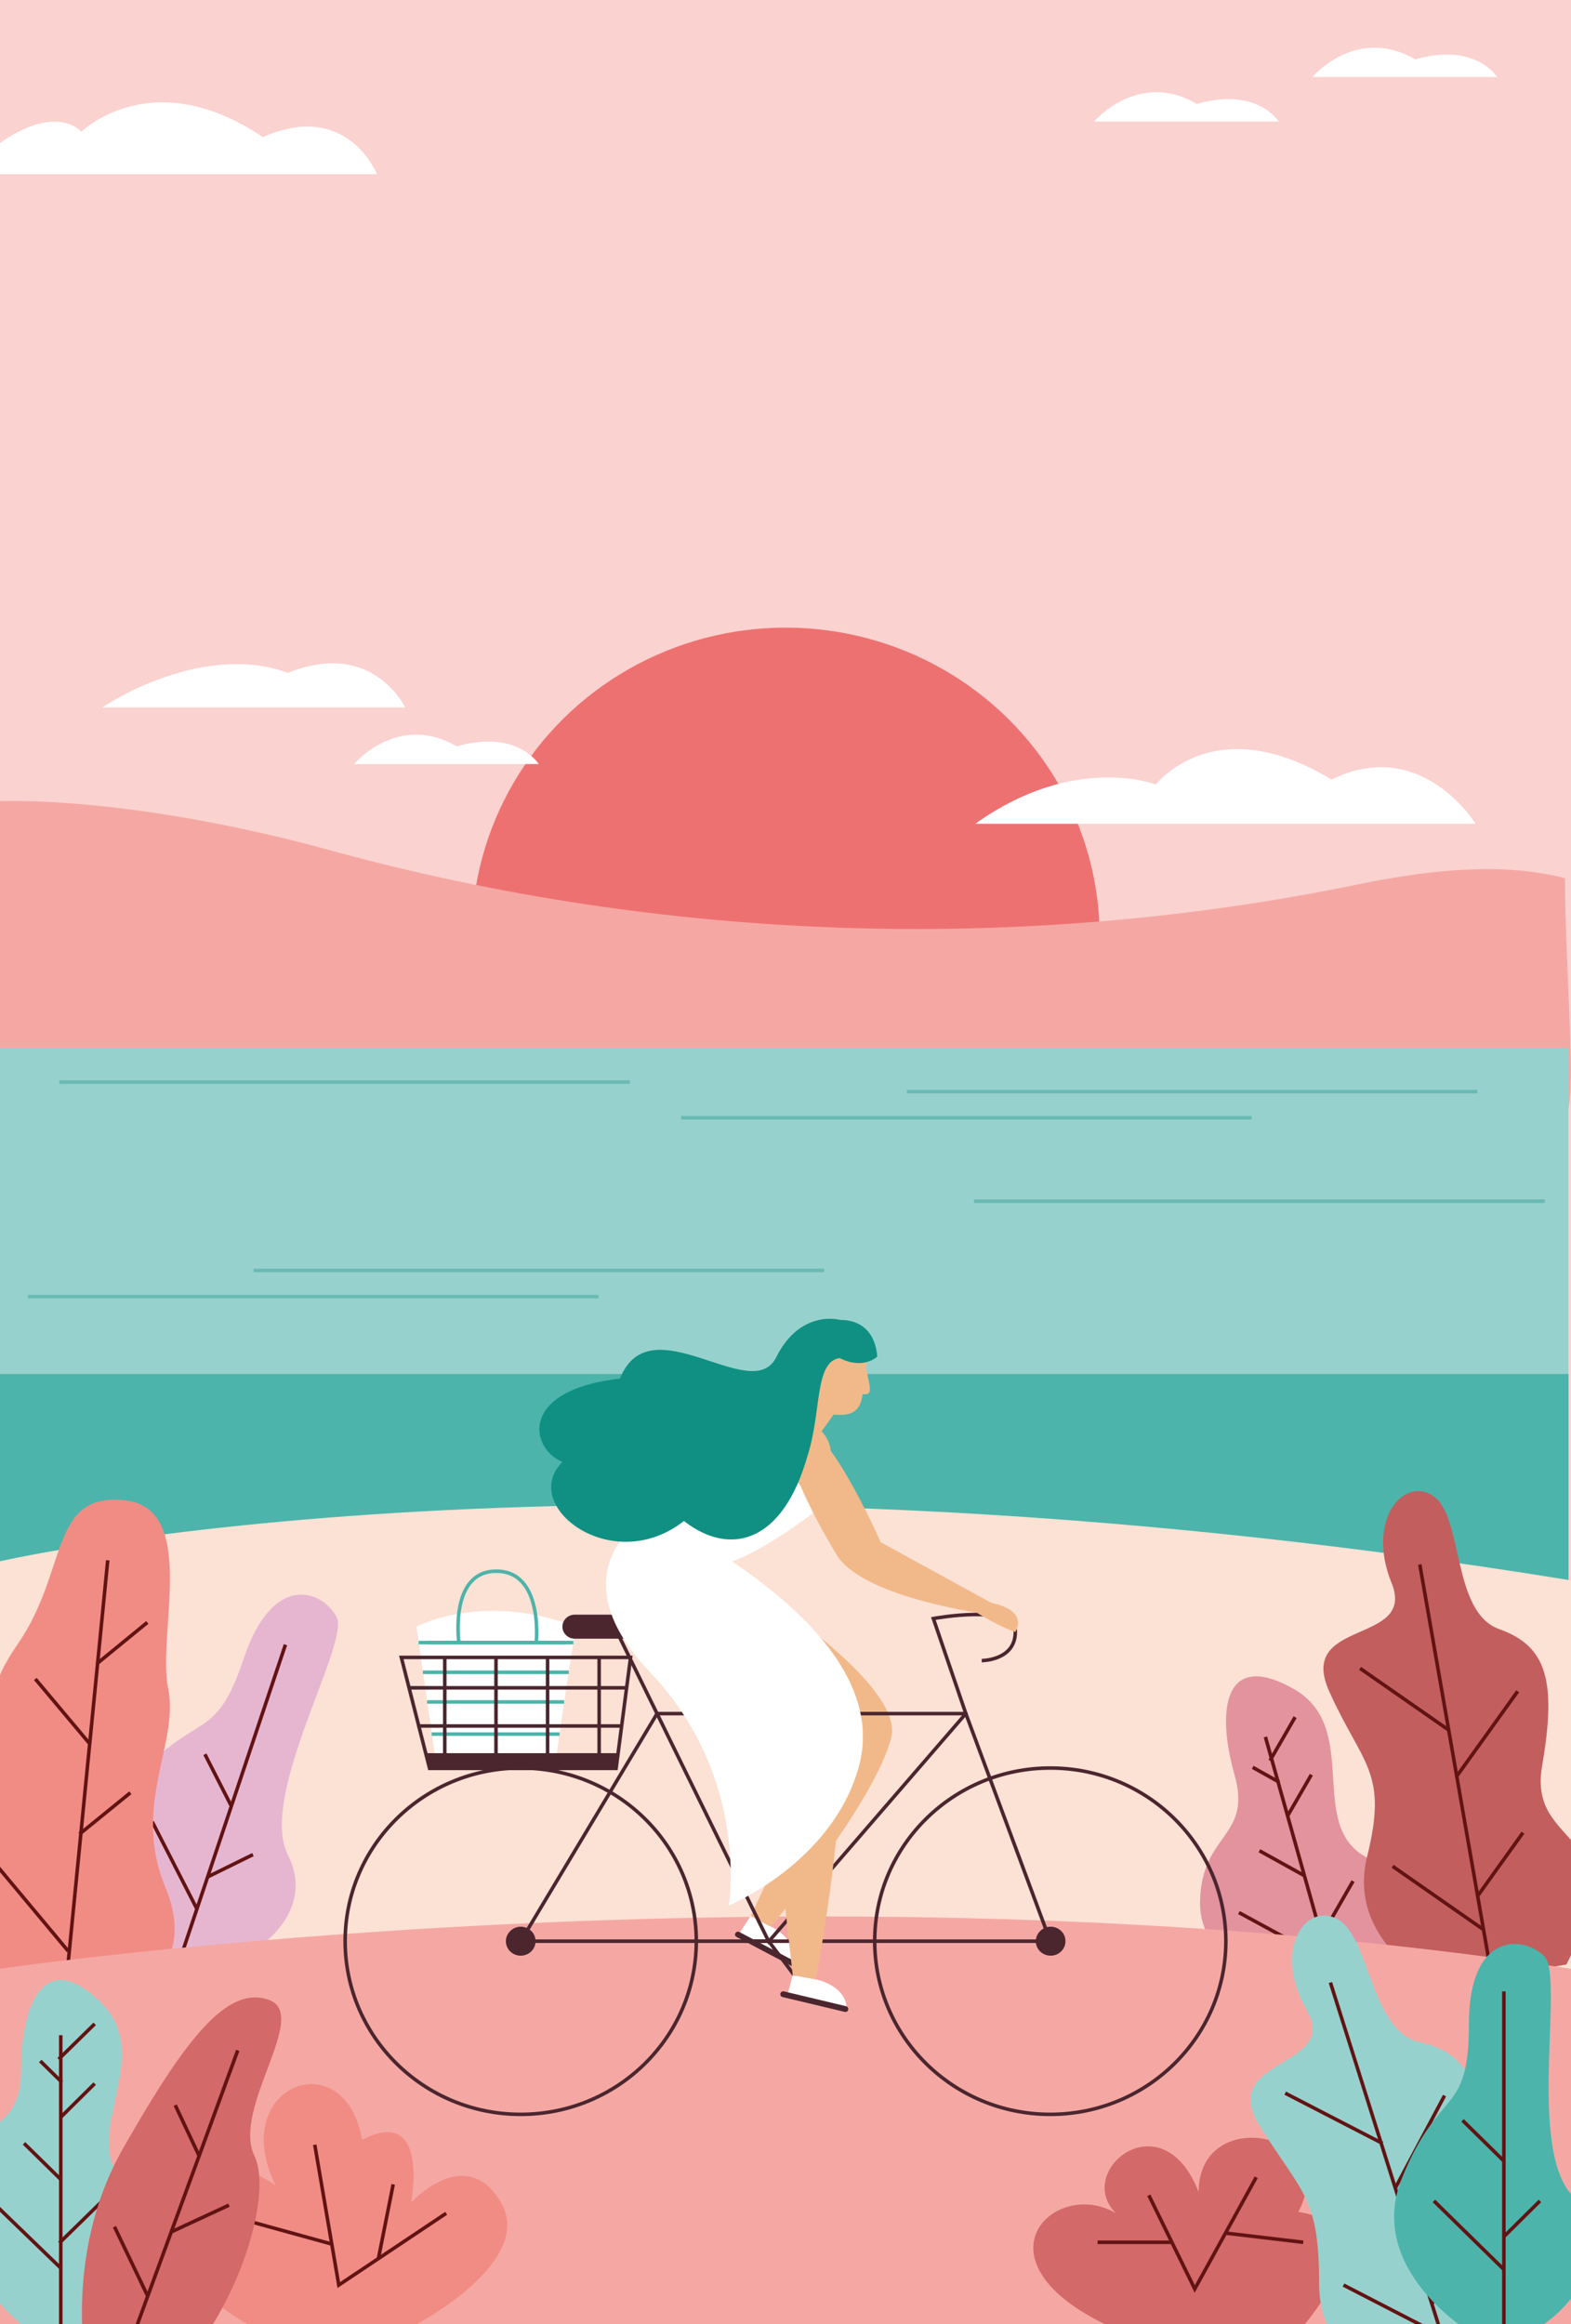 <?xml version="1.0" encoding="utf-8"?>
<!-- Generator: Adobe Illustrator 27.2.0, SVG Export Plug-In . SVG Version: 6.00 Build 0)  -->
<svg version="1.1" id="uuid-8d083b06-14c9-4e0a-9ca7-8e52d20c65e3"
	 xmlns="http://www.w3.org/2000/svg" xmlns:xlink="http://www.w3.org/1999/xlink" x="0px" y="0px" viewBox="0 0 444.7 657.7"
	 style="enable-background:new 0 0 444.7 657.7;" xml:space="preserve">
<rect x="0" y="0" width="444.7" height="657.7" fill="#333333" stroke="none"/>
<style type="text/css">
	.st0{clip-path:url(#SVGID_00000176009146242914259720000004368096395701066404_);}
	.st1{fill:#FAD2D0;}
	.st2{fill:#EE7171;}
	.st3{fill:#F5A8A3;}
	.st4{fill:#97D1CD;}
	.st5{fill:#4CB4AB;}
	.st6{fill:#FCE1D5;}
	.st7{fill:#E2939E;}
	.st8{fill:none;stroke:#621313;stroke-width:1;stroke-miterlimit:10;}
	.st9{fill:#C25E5D;}
	.st10{fill:#E6B6D0;}
	.st11{fill:#F18C85;}
	.st12{fill:#FFFFFF;}
	.st13{fill:#D36968;}
	.st14{fill:none;stroke:#6ABAB3;stroke-width:1;stroke-miterlimit:10;}
	.st15{fill:none;stroke:#4CB4AB;stroke-width:1;stroke-miterlimit:10;}
	.st16{fill:#F1B98A;}
	.st17{fill:none;stroke:#4B262F;stroke-width:1;stroke-miterlimit:10;}
	.st18{fill:#4B262F;}
	.st19{fill:#0F9083;}
</style>
<g id="uuid-cc4f861b-452c-422a-942f-8e5f24dd1a61">
	<g>
		<g>
			<defs>
				<rect id="SVGID_1_" width="444.7" height="657.7"/>
			</defs>
			<clipPath id="SVGID_00000174580665806436880470000006570472388560819388_">
				<use xlink:href="#SVGID_1_"  style="overflow:visible;"/>
			</clipPath>
			<g style="clip-path:url(#SVGID_00000174580665806436880470000006570472388560819388_);">
				<g>
					<rect class="st1" width="444.7" height="657.7"/>
					<ellipse class="st2" cx="222.4" cy="265.3" rx="88.9" ry="87.7"/>
					<path class="st3" d="M0,226.7c0,0,36.3-1.8,93.8,14c93.9,25.7,194.5,29.3,290.4,9.6c21.8-4.5,41.8-6.2,58.8-1.8
						c0,26,3.7,64.4,0,67.5C439.3,319.2,0,316,0,316L0,226.7L0,226.7z"/>
					<rect y="296.5" class="st4" width="444" height="227.4"/>
					<rect y="388.8" class="st5" width="444" height="74.1"/>
					<path class="st6" d="M0,441.8c0,0,169.1-39.4,444.7,5.4v210.6H0V441.8z"/>
					<g>
						<g>
							<path class="st7" d="M367.7,566.7c0,0-28.3-8.7-28-28.5c0.3-19.7,14.9-18,9.7-36.2c-5.1-18.2-2.9-35.1,16.6-24.2
								c19.5,10.8,3.8,38.3,20.5,47.6c16.7,9.3,1.6,35.7,1.6,35.7L367.7,566.7L367.7,566.7z"/>
							<line class="st8" x1="358.2" y1="491.5" x2="379" y2="565.5"/>
							<line class="st8" x1="350.7" y1="541.2" x2="376.1" y2="555"/>
							<line class="st8" x1="383" y1="532.3" x2="373.8" y2="548.3"/>
							<line class="st8" x1="356.5" y1="523.7" x2="369.3" y2="530.8"/>
							<line class="st8" x1="371.2" y1="502.2" x2="364.5" y2="513.8"/>
							<line class="st8" x1="354.6" y1="500.1" x2="362.1" y2="504.3"/>
							<line class="st8" x1="366.6" y1="485.9" x2="359.5" y2="498.2"/>
						</g>
						<g>
							<path class="st9" d="M406.6,562.1c0,0-25.6-12.8-19.6-36.8c6-24.1-1.3-25.7-10.7-46.6c-9.5-20.9,24.8-13.1,17.6-30.8
								s3.4-30.4,11.9-24.5c8.5,5.9,5.1,32.8,18.6,37.6c13.4,4.8,16.3,14.5,12.1,38.8c-4.1,24.3,26.9,16.6,6.9,56.1
								C422.3,559.5,406.6,562.1,406.6,562.1L406.6,562.1z"/>
							<line class="st8" x1="401.9" y1="442.7" x2="422.5" y2="560.7"/>
							<line class="st8" x1="385" y1="472.1" x2="410.3" y2="489.7"/>
							<line class="st8" x1="429.6" y1="478.6" x2="412.3" y2="502.7"/>
							<line class="st8" x1="394.2" y1="528.1" x2="419.9" y2="546"/>
							<line class="st8" x1="431.1" y1="518.6" x2="418.2" y2="536.6"/>
						</g>
						<g>
							<path class="st10" d="M81.5,524.9C73,508.2,99.1,465,95.3,457.6c-3.8-7.4-18-13.2-26.3,11.7s-13.4,14-31.8,35.4
								s4.5,47.7,4.5,47.7l15.7,5.1C71.9,555.5,90,541.6,81.5,524.9L81.5,524.9z"/>
							<line class="st8" x1="80.8" y1="465.4" x2="50.1" y2="557"/>
							<line class="st8" x1="43.1" y1="515.5" x2="55.7" y2="540.1"/>
							<line class="st8" x1="58" y1="496.4" x2="65.4" y2="510.9"/>
							<line class="st8" x1="71.6" y1="524.8" x2="58.6" y2="531.2"/>
						</g>
						<g>
							<path class="st11" d="M-0.4,560.9c0,0-21.6-21.2-9.2-45s0-29.6,14.5-50.5c14.5-20.8,9-43,30.2-40.9s9.3,37.8,12.5,53.3
								c3.2,15.5-10.4,33.1-0.8,56.2c9.6,23-10.1,30.5-10.1,30.5L-0.4,560.9L-0.4,560.9z"/>
							<line class="st8" x1="30.5" y1="441.5" x2="18.4" y2="564.5"/>
							<line class="st8" x1="10" y1="475.1" x2="25.2" y2="493.2"/>
							<line class="st8" x1="41.7" y1="459.1" x2="27.4" y2="470.8"/>
							<line class="st8" x1="36.9" y1="507.3" x2="22.5" y2="519"/>
							<line class="st8" x1="-3.5" y1="524.8" x2="19.3" y2="552.1"/>
						</g>
					</g>
					<path class="st3" d="M0,557.1c0,0,227.9-33.3,444.7,0v100.6H0V557.1z"/>
					<path class="st12" d="M-10.4,49.3h117.1c0,0-8.3-21.1-32.3-10.5c-31.4-21.2-51.4-1.5-51.4-1.5S13.6,25.6-10.4,49.3z"/>
					<path class="st12" d="M28.9,200.2h85.8c0,0-9.2-19.5-33.2-9.8C56.6,181.3,28.9,200.2,28.9,200.2z"/>
					<path class="st12" d="M309.7,34.4H362c0,0-6.1-9.9-23.2-5C322.1,19.7,309.7,34.4,309.7,34.4z"/>
					<path class="st12" d="M371.5,21.8h52.3c0,0-6.1-9.9-23.2-5C383.9,7.1,371.5,21.8,371.5,21.8z"/>
					<path class="st12" d="M100.2,216.2h52.3c0,0-6.1-9.9-23.2-5C112.6,201.5,100.2,216.2,100.2,216.2z"/>
					<path class="st12" d="M276.1,233.1h141.6c0,0-15.3-25-40.8-12.5c-33.2-20.2-49.7,1.4-49.7,1.4S304.2,213,276.1,233.1
						L276.1,233.1z"/>
					<g>
						<g>
							<path class="st11" d="M78,618.4c-13.9-28.2,19.6-41.1,24.5-12.9c19.2-10,13.9,17.7,13.9,17.7s15.5-16.9,25.4,0
								c9.8,16.9-23.9,34.5-23.9,34.5H70.1C30.2,635.1,51.8,599.8,78,618.4L78,618.4z"/>
							<line class="st8" x1="111.3" y1="618.1" x2="107.1" y2="639.2"/>
							<polyline class="st8" points="126.3,626.3 95.9,646.6 89.1,606.9 							"/>
							<line class="st8" x1="63.8" y1="626.7" x2="93.9" y2="635"/>
						</g>
						<g>
							<path class="st13" d="M315.9,626.3c-12.1-11.9,13.1-32.6,23.4-6c0-25,40.4-16.9,28.2,5.6c26.2,4,1.8,31.8,1.8,31.8h-56.5
								C274.7,639.1,298.8,616.1,315.9,626.3L315.9,626.3z"/>
							<polyline class="st8" points="355.6,616.1 338.2,647.7 325.2,621.2 							"/>
							<line class="st8" x1="368.9" y1="634.5" x2="346.9" y2="631.9"/>
							<line class="st8" x1="310.7" y1="634.5" x2="331.7" y2="634.5"/>
						</g>
						<g>
							<path class="st4" d="M6,657.7c0,0-24.9-20.9-19.2-39.9C-7.6,598.9,6,604.5,6,585.6c0-18.9,6.8-34.5,22.6-18.9
								c15.8,15.6-6.8,37.9,6.8,51.3c13.6,13.4-5.6,39.9-5.6,39.9H6z"/>
							<line class="st8" x1="17.2" y1="575.9" x2="17.2" y2="657.7"/>
							<line class="st8" x1="-3.5" y1="621.8" x2="17.2" y2="641.8"/>
							<line class="st8" x1="30" y1="621.8" x2="16.8" y2="634.7"/>
							<line class="st8" x1="6.8" y1="606.5" x2="17.2" y2="616.7"/>
							<line class="st8" x1="26.8" y1="589.6" x2="17.2" y2="599.1"/>
							<line class="st8" x1="11.4" y1="583.2" x2="17.5" y2="589.2"/>
							<line class="st8" x1="26.8" y1="572.7" x2="16.6" y2="582.7"/>
						</g>
						<g>
							<path class="st13" d="M72,610c-6.4-13.5,15.9-39.9,4.1-44.1S52.5,576.9,34.8,608c-17.7,31.1-9.9,65.1-9.9,65.1l14.6,5.2
								C62.3,667.7,78.5,623.5,72,610L72,610z"/>
							<line class="st8" x1="67.3" y1="580.2" x2="32.3" y2="675.7"/>
							<line class="st8" x1="32.4" y1="630.1" x2="41.8" y2="649.7"/>
							<line class="st8" x1="64.8" y1="624" x2="48.4" y2="631.6"/>
							<line class="st8" x1="49.6" y1="595.7" x2="56.3" y2="609.9"/>
						</g>
						<g>
							<path class="st4" d="M388,672.7c0,0-14.6-8.8-14.6-26.3c0-24.8-4.6-25.3-16.8-44.8c-12.2-19.5,22.9-16.2,13.3-32.8
								c-9.6-16.6-0.7-30.6,8.6-25.8s9.4,31.9,23.4,34.9c13.9,3,18,12.3,17.2,36.9c-0.9,24.6,28.9,13,14.2,54.7
								C412.9,675.8,388,672.7,388,672.7L388,672.7z"/>
							<line class="st8" x1="376.6" y1="561" x2="412.7" y2="675.3"/>
							<line class="st8" x1="363.8" y1="592.3" x2="391.3" y2="606.5"/>
							<line class="st8" x1="408.9" y1="593" x2="395" y2="619.1"/>
							<line class="st8" x1="380.3" y1="646.6" x2="408.2" y2="661"/>
							<line class="st8" x1="415.7" y1="632.4" x2="405.3" y2="652"/>
						</g>
						<g>
							<path class="st5" d="M445.4,621.6c-13.4-13.2-2.4-62.3-8.3-68.1c-5.9-5.8-21.3-7-21.3,19.3s-8.3,17.4-18.9,43.4
								c-10.6,26,19.5,43.9,19.5,43.9H433C445.9,653.6,458.8,634.8,445.4,621.6L445.4,621.6z"/>
							<line class="st8" x1="425.7" y1="563.5" x2="425.7" y2="660"/>
							<line class="st8" x1="405.9" y1="622.8" x2="425.7" y2="642.2"/>
							<line class="st8" x1="414" y1="600" x2="425.7" y2="611.5"/>
							<line class="st8" x1="435.9" y1="622.8" x2="425.7" y2="632.9"/>
						</g>
					</g>
					<g>
						<line class="st14" x1="7.9" y1="366.9" x2="169.4" y2="366.9"/>
						<line class="st14" x1="71.8" y1="359.5" x2="233.3" y2="359.5"/>
						<line class="st14" x1="192.8" y1="316.3" x2="354.3" y2="316.3"/>
						<line class="st14" x1="16.8" y1="306.2" x2="178.3" y2="306.2"/>
						<line class="st14" x1="256.7" y1="308.9" x2="418.2" y2="308.9"/>
						<line class="st14" x1="275.7" y1="339.9" x2="437.3" y2="339.9"/>
					</g>
				</g>
			</g>
		</g>
		<g>
			<g>
				<path class="st12" d="M123.3,498l-5.4-37.7c0,0,18.7-10.1,45.1,0c-4.7,29.5-5.6,37.7-5.6,37.7L123.3,498L123.3,498z"/>
				<line class="st15" x1="121.1" y1="464.8" x2="159.8" y2="464.8"/>
				<line class="st15" x1="119.7" y1="473.2" x2="161" y2="473.2"/>
				<line class="st15" x1="120.9" y1="481.6" x2="159.7" y2="481.6"/>
				<line class="st15" x1="122.2" y1="490.7" x2="158.4" y2="490.7"/>
				<line class="st15" x1="118.5" y1="464.8" x2="162.3" y2="464.8"/>
				<path class="st15" d="M129.9,464.8c0,0-2.8-20.2,10.6-20.2s11.3,20.2,11.3,20.2"/>
			</g>
			<path class="st16" d="M244.7,379.8c0,0,1.3,1.9,0.5,7.5c0.8,4.6,2.3,7.7-1,7.2c-0.7,4.9-3,7.1-11.6,5.2
				c-6.8-1.5-7.7-12.1-3.4-19.5C233.5,372.8,242.3,374,244.7,379.8L244.7,379.8z"/>
			<polygon class="st16" points="228.6,394.6 223.1,403.3 229.9,408.7 236.4,399.7 			"/>
			<path class="st12" d="M212.5,542.1l5.4,2.9c0,0,8.3,3.6,6.5,10.6l-15.3-8.2L212.5,542.1L212.5,542.1z"/>
			<path class="st16" d="M190.6,434.9c0,0-36.2,17.1-0.1,37.6l44.2,22.3l-22.2,47.4l5.7,3c0,0,29.5-35.1,34.1-53.6
				C256.9,473,190.5,434.9,190.6,434.9L190.6,434.9z"/>
			<ellipse class="st17" cx="147.4" cy="549.3" rx="49.7" ry="49"/>
			<ellipse class="st17" cx="297.3" cy="549.3" rx="49.7" ry="49"/>
			<polygon class="st17" points="218.8,549.3 147.4,549.3 186,484.9 273.4,484.9 297.3,549.3 			"/>
			<path class="st18" d="M224.4,556.5l-15.9-8.4c-0.4-0.2-0.6-0.7-0.3-1.1l0,0c0.2-0.4,0.7-0.5,1.1-0.3l15.9,8.4
				c0.4,0.2,0.6,0.7,0.3,1.1l0,0C225.3,556.5,224.8,556.7,224.4,556.5z"/>
			<path class="st17" d="M172.8,458l44.8,91.4l55.8-64.5l-9.2-26.9c0,0,23.2-4.3,23.2,3.8c0,8.1-9.5,8.1-9.5,8.1"/>
			<path class="st18" d="M184,463.7h-21.3c-1.9,0-3.5-1.5-3.5-3.4l0,0c0-1.9,1.6-3.4,3.5-3.4H184c1.9,0,3.5,1.5,3.5,3.4l0,0
				C187.5,462.2,185.9,463.7,184,463.7z"/>
			<path class="st16" d="M280.7,453.6c0,0,10.3,1.6,6.7,8.2c-4.8-1.6-10.8-5.4-10.8-5.4L280.7,453.6L280.7,453.6z"/>
			<path class="st16" d="M184.1,428.2c0,0,32.5-40.3,48.3-23.4c14.3,15.2-30.9,37.3-30.9,37.3L184.1,428.2L184.1,428.2z"/>
			<path class="st18" d="M143.2,549.3c0,2.3,1.9,4.1,4.2,4.1c2.3,0,4.2-1.8,4.2-4.1s-1.9-4.1-4.2-4.1
				C145.1,545.2,143.2,547.1,143.2,549.3z"/>
			<path class="st12" d="M176.5,434.9c0,0,19.6-23.6,33.9-30.2c15.5,11.2,20.6,22.8,20.6,22.8s-17,13.3-26.8,15.2
				C197,444.1,176.5,434.9,176.5,434.9L176.5,434.9z"/>
			<path class="st18" d="M293.2,549.3c0,2.3,1.9,4.1,4.2,4.1s4.2-1.8,4.2-4.1s-1.9-4.1-4.2-4.1S293.2,547.1,293.2,549.3z"/>
			<path class="st16" d="M237.3,440.7c0,0-20.1-32-12.3-37c7.8-4.9,24.3,32.7,24.3,32.7l31.4,17.2l-1,3.2
				C279.7,456.8,245.8,452.5,237.3,440.7L237.3,440.7z"/>
			<polyline class="st17" points="230.5,566.5 217.6,549.3 210.8,549.3 			"/>
			<path class="st12" d="M224.4,558.9l6.5,1.2c0,0,8.9,1.6,8.8,8.8l-16.8-4.4L224.4,558.9L224.4,558.9z"/>
			<path class="st16" d="M184.1,428.2c0,0-18.3,13.1-8.4,30c10.6,18.1,41.5,36.1,41.5,36.1l7.2,64.6l6.5,1.2c0,0,11.3-57.5,5.1-79.1
				C229.7,459.4,184.1,428.2,184.1,428.2L184.1,428.2z"/>
			<path class="st18" d="M239.1,569.3l-17.6-4.2c-0.4-0.1-0.7-0.5-0.6-1l0,0c0.1-0.4,0.6-0.7,1-0.6l17.6,4.2c0.4,0.1,0.7,0.5,0.6,1
				l0,0C240,569.2,239.5,569.4,239.1,569.3z"/>
			<path class="st12" d="M184.1,428.2c0,0-28.3,15.4,0,45.1c28.3,29.8,22.2,65.9,22.2,65.9s29-11.9,36.7-38.9
				C250.7,473.4,222.2,448.1,184.1,428.2L184.1,428.2z"/>
			<path class="st19" d="M237.8,373.5c0,0-11.2-3.2-18.1,10.6c-6.9,13.8-35.7-15.4-44.2,6c-28.6,3.2-25.6,19.7-16.3,23.6
				c-12.4,12.3,14,32.7,34.4,16.7c12.8,10,27.9,6.6,35-18.5c4-12.4,1.9-26.6,9.1-27.6c6.7,3.4,10.6-0.4,10.6-0.4
				S248.3,373.5,237.8,373.5L237.8,373.5z"/>
			<polygon class="st17" points="178.5,469 113.6,469 121.6,500.4 174.4,500.4 			"/>
			<line class="st17" x1="115.8" y1="477.6" x2="177.4" y2="477.6"/>
			<line class="st17" x1="118.1" y1="488.4" x2="176.2" y2="488.4"/>
			<polygon class="st18" points="120.5,496.1 175,496.1 174.4,500.4 121.6,500.4 			"/>
			<line class="st17" x1="125.9" y1="469" x2="125.9" y2="498.2"/>
			<line class="st17" x1="140.4" y1="469" x2="140.4" y2="498.2"/>
			<line class="st17" x1="155" y1="469" x2="155" y2="498.2"/>
			<line class="st17" x1="169.6" y1="469" x2="169.6" y2="498.2"/>
		</g>
	</g>
</g>
</svg>
